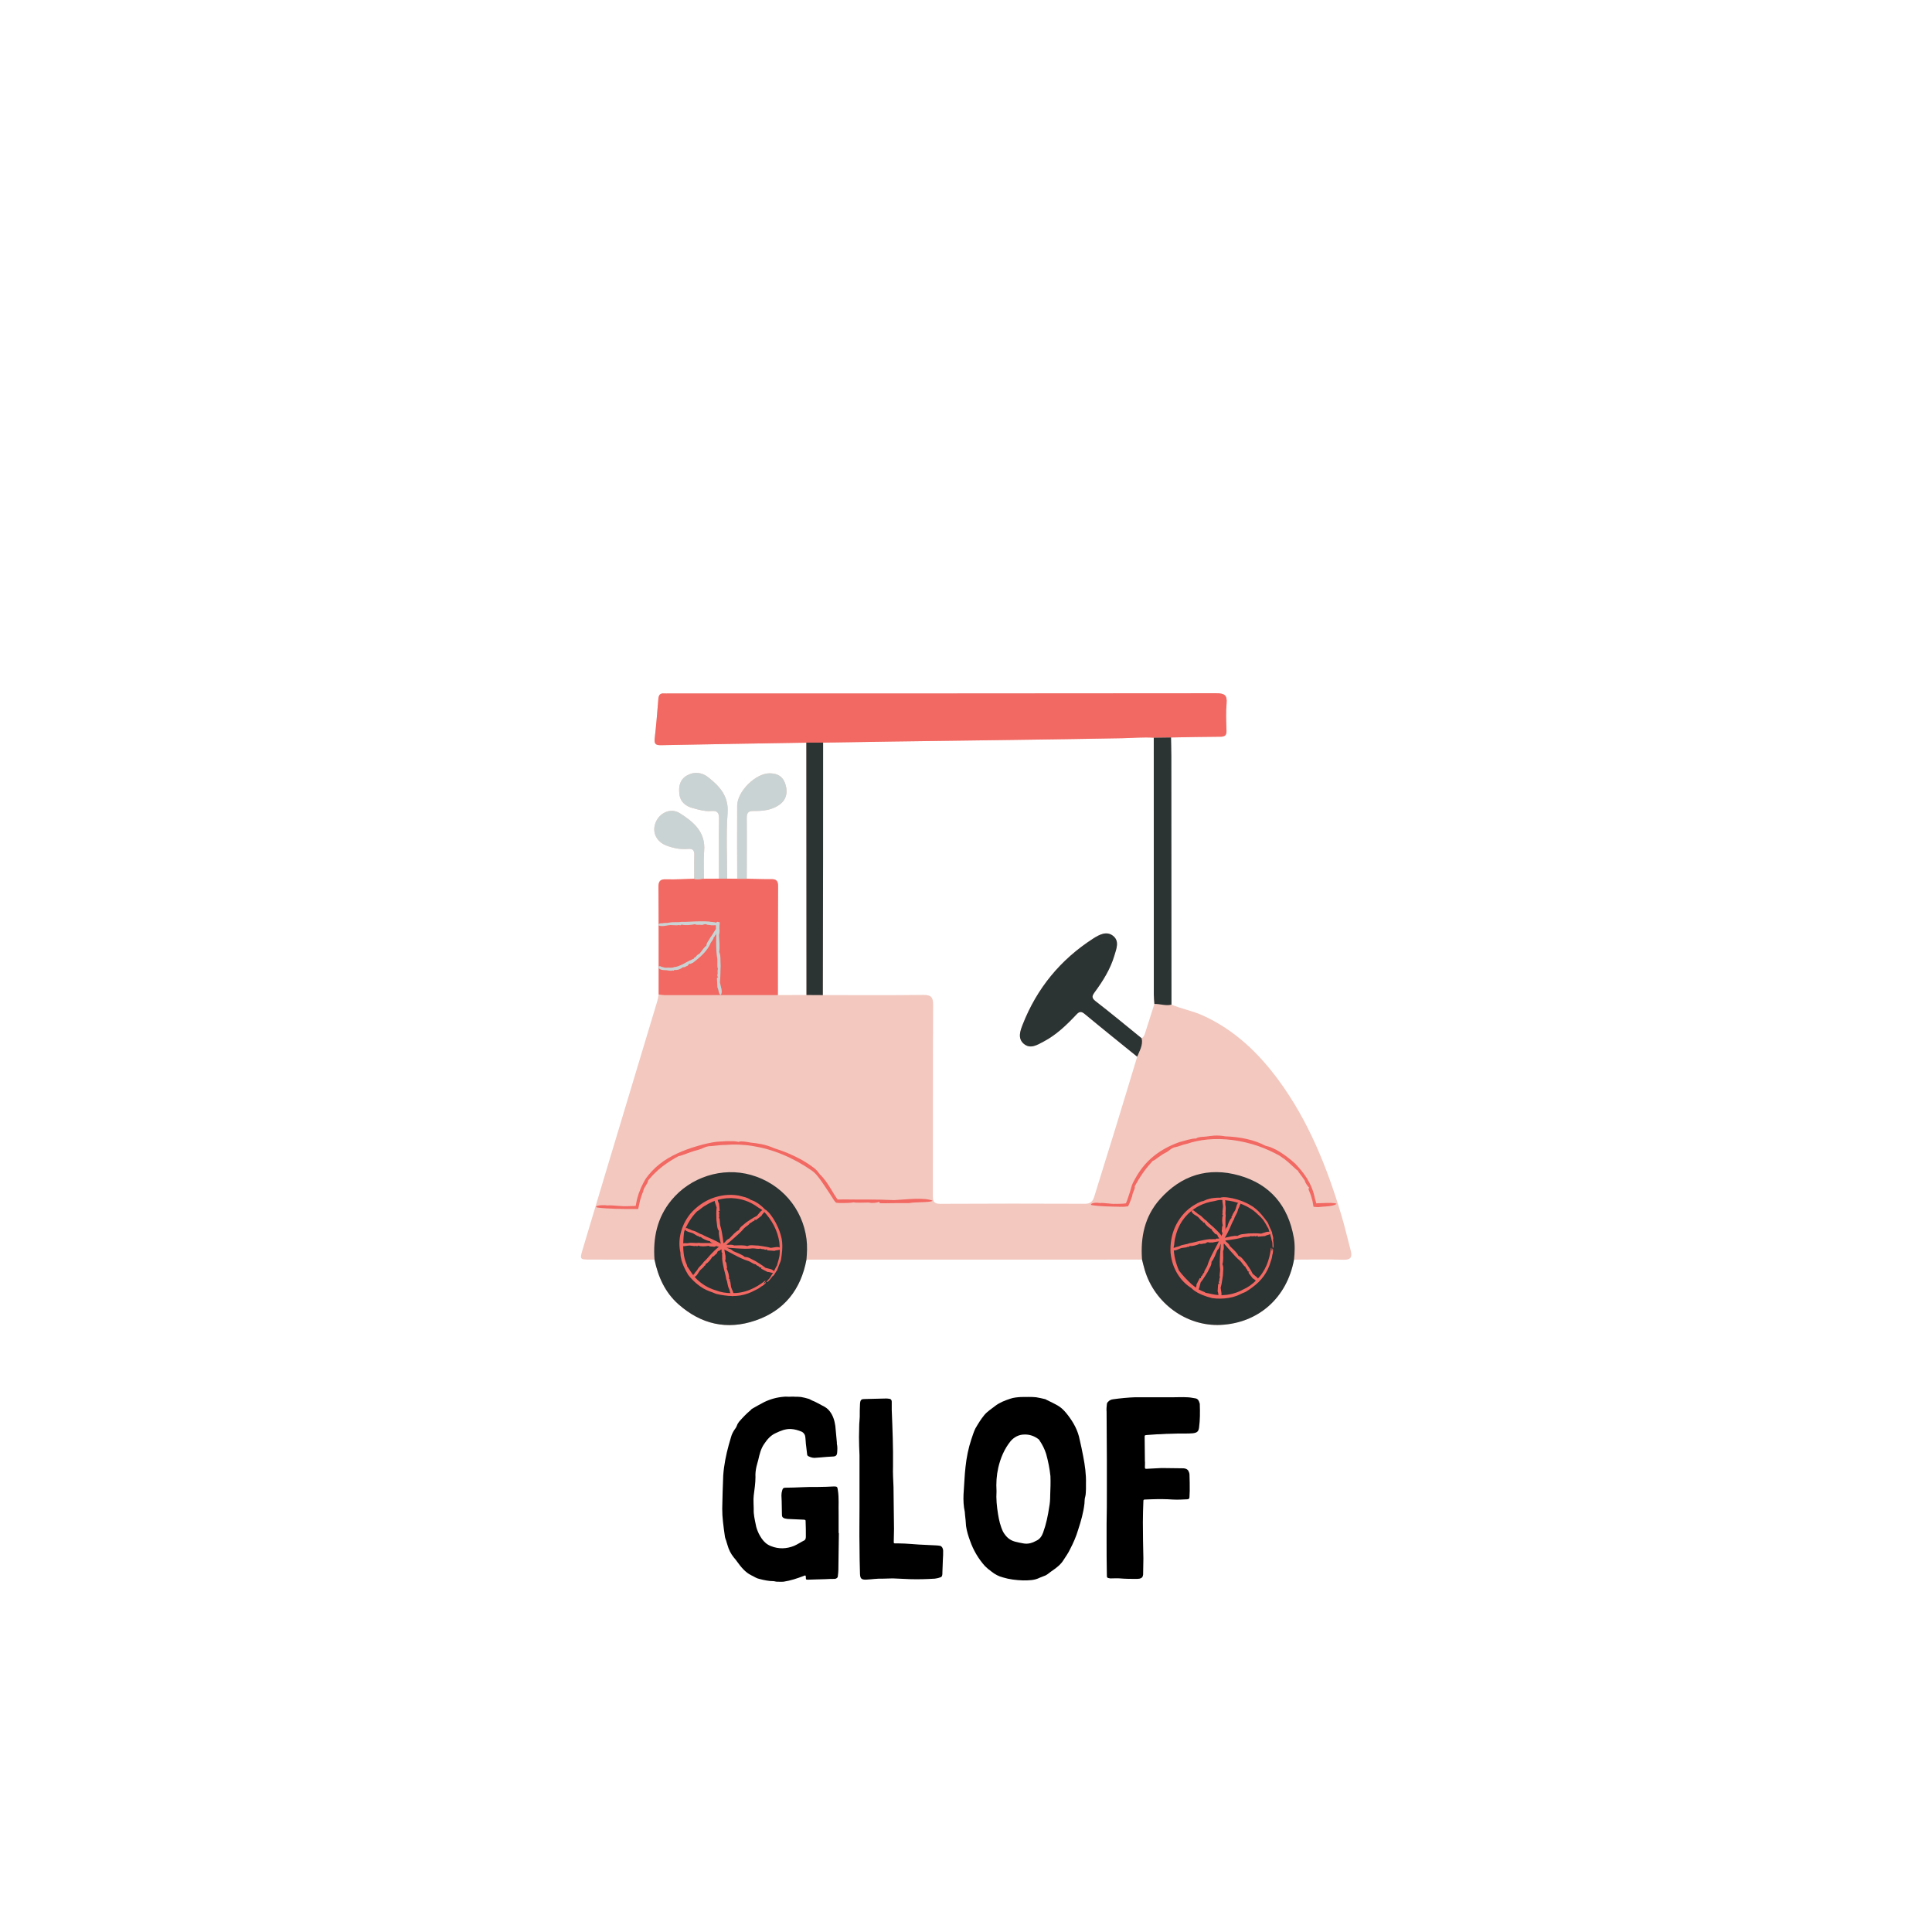 <svg xmlns="http://www.w3.org/2000/svg" xmlns:xlink="http://www.w3.org/1999/xlink" width="500" zoomAndPan="magnify" viewBox="0 0 375 375" height="500" preserveAspectRatio="xMidYMid meet" version="1.0"><defs><g/><clipPath id="d0c62be3f2"><path d="M 112.5 134.5 L 262.5 134.5 L 262.5 258 L 112.5 258 Z M 112.5 134.5 " clip-rule="nonzero"/></clipPath><clipPath id="ef6bddcff0"><path d="M 127 134.5 L 239 134.5 L 239 145 L 127 145 Z M 127 134.5 " clip-rule="nonzero"/></clipPath></defs><g clip-path="url(#d0c62be3f2)"><path fill="#f2c8bf" d="M 262.172 242.719 C 261.555 240.422 261.031 238.098 260.348 235.82 C 257.562 226.539 254 217.605 248.207 209.711 C 244.289 204.375 239.625 199.906 233.5 197.117 C 231.523 196.219 229.379 195.832 227.383 195 C 226.754 195.164 226.133 195.086 225.512 194.996 C 226.133 195.086 226.754 195.16 227.383 195 C 227.375 178.934 227.367 162.867 227.355 146.797 C 227.352 145.578 227.312 144.359 227.293 143.141 C 226.176 143.156 225.059 143.172 223.945 143.188 C 223.945 159.785 223.945 176.379 223.953 192.977 C 223.953 193.605 224.027 194.238 224.066 194.867 C 223.496 196.648 222.926 198.434 222.359 200.215 C 222.203 200.711 222.09 201.23 221.598 201.531 C 221.898 202.863 221.188 203.953 220.73 205.105 C 219.301 209.812 217.883 214.523 216.438 219.223 C 215.102 223.574 213.727 227.914 212.395 232.266 C 212.109 233.199 211.664 233.656 210.602 233.652 C 201.23 233.617 191.859 233.605 182.492 233.66 C 181.16 233.668 181.066 233.078 181.07 232.027 C 181.094 219.707 181.059 207.387 181.121 195.07 C 181.125 193.555 180.754 193.094 179.195 193.113 C 172.703 193.199 166.207 193.148 159.711 193.148 C 159.73 184.398 159.75 175.648 159.762 166.898 C 159.77 159.312 159.766 151.727 159.766 144.145 C 164.129 144.074 168.496 143.996 172.859 143.938 C 180.898 143.824 188.934 143.727 196.969 143.613 C 203.941 143.516 210.914 143.422 217.883 143.285 C 219.906 143.242 221.922 143.055 223.945 143.188 C 225.059 143.172 226.176 143.156 227.293 143.141 C 230.484 143.086 233.676 143.004 236.871 142.996 C 237.766 142.992 238.09 142.719 238.059 141.809 C 238 140.059 237.918 138.293 238.078 136.555 C 238.23 134.898 237.652 134.559 236.059 134.562 C 200.652 134.609 165.246 134.598 129.84 134.598 C 129.52 134.598 129.199 134.621 128.879 134.598 C 128.125 134.535 127.852 134.914 127.793 135.621 C 127.578 138.211 127.375 140.805 127.07 143.387 C 126.934 144.566 127.469 144.66 128.43 144.641 C 137.789 144.453 147.148 144.305 156.508 144.145 C 156.52 160.473 156.527 176.801 156.535 193.129 C 154.688 193.133 152.836 193.137 150.984 193.141 C 150.992 186.109 150.98 179.082 151.027 172.051 C 151.035 171.031 150.742 170.629 149.703 170.645 C 148.117 170.672 146.527 170.598 144.941 170.566 C 144.945 166.641 144.984 162.715 144.941 158.789 C 144.93 157.758 145.246 157.391 146.301 157.41 C 148.059 157.438 149.812 157.254 151.305 156.188 C 152.574 155.281 152.895 153.961 152.535 152.523 C 152.125 150.863 151.105 150.125 149.434 150.098 C 146.707 150.055 143.102 153.578 143.086 156.398 C 143.055 161.121 143.086 165.844 143.094 170.566 C 142.445 170.562 141.793 170.555 141.145 170.547 C 141.145 166.297 140.914 162.031 141.227 157.809 C 141.465 154.52 139.691 152.645 137.504 150.895 C 136.27 149.91 134.766 149.695 133.316 150.531 C 131.926 151.336 131.695 152.688 131.871 154.141 C 132.066 155.73 133.129 156.512 134.582 156.887 C 135.711 157.18 136.844 157.531 138.02 157.418 C 139.203 157.301 139.59 157.711 139.566 158.922 C 139.5 162.797 139.547 166.676 139.551 170.551 C 138.574 170.559 137.602 170.562 136.629 170.566 C 136.637 168.766 136.523 166.953 136.676 165.16 C 136.984 161.488 134.613 159.531 131.98 157.859 C 130.227 156.742 128.051 157.703 127.266 159.633 C 126.504 161.504 127.387 163.371 129.355 164.121 C 130.715 164.637 132.109 164.902 133.562 164.773 C 134.457 164.695 134.797 165.051 134.766 165.953 C 134.715 167.488 134.75 169.027 134.75 170.566 C 132.945 170.609 131.137 170.738 129.336 170.676 C 128.141 170.633 127.797 171.008 127.805 172.199 C 127.824 174.598 127.836 176.996 127.84 179.395 C 127.777 179.469 127.777 179.555 127.84 179.621 C 127.848 182.281 127.848 184.938 127.848 187.598 C 127.781 187.641 127.738 187.703 127.754 187.781 C 127.781 187.828 127.812 187.871 127.848 187.91 C 127.848 189.617 127.848 191.324 127.848 193.027 C 127.766 193.445 127.719 193.871 127.594 194.273 C 124.348 205.07 121.094 215.859 117.844 226.656 C 116.258 231.926 114.672 237.195 113.105 242.473 C 112.512 244.473 112.539 244.48 114.582 244.484 C 118.734 244.484 122.887 244.488 127.043 244.488 C 127.738 247.836 129.082 250.855 131.691 253.164 C 136.066 257.035 141.09 258.211 146.645 256.305 C 152.266 254.375 155.453 250.277 156.535 244.492 C 178.246 244.492 199.957 244.488 221.668 244.484 C 221.84 245.152 221.992 245.82 222.188 246.48 C 224.105 252.977 230.316 257.477 236.918 257.164 C 244.27 256.812 249.801 251.891 251.168 244.492 C 254.359 244.488 257.555 244.418 260.746 244.516 C 262.23 244.559 262.508 243.977 262.172 242.719 Z M 262.172 242.719 " fill-opacity="1" fill-rule="evenodd"/></g><path fill="#f2c8bf" d="M 212.656 194.332 C 211.816 193.684 211.973 193.277 212.477 192.59 C 214.086 190.402 215.52 188.113 216.297 185.488 C 216.684 184.184 217.34 182.668 216.043 181.645 C 214.777 180.648 213.344 181.43 212.195 182.168 C 205.836 186.258 201.25 191.84 198.5 198.871 C 198.031 200.062 197.48 201.551 198.711 202.598 C 199.996 203.691 201.344 202.809 202.547 202.18 C 205.031 200.875 207.027 198.949 208.922 196.926 C 209.523 196.285 209.898 196.277 210.586 196.848 C 213.938 199.637 217.344 202.359 220.727 205.105 C 221.188 203.953 221.898 202.863 221.598 201.531 C 218.625 199.121 215.684 196.672 212.656 194.332 Z M 212.656 194.332 " fill-opacity="1" fill-rule="evenodd"/><g clip-path="url(#ef6bddcff0)"><path fill="#f26862" d="M 156.508 144.145 C 147.148 144.305 137.789 144.453 128.43 144.641 C 127.469 144.66 126.934 144.566 127.07 143.387 C 127.375 140.805 127.578 138.211 127.793 135.621 C 127.852 134.914 128.125 134.531 128.879 134.598 C 129.199 134.621 129.52 134.598 129.84 134.598 C 165.246 134.598 200.652 134.609 236.059 134.562 C 237.652 134.559 238.23 134.898 238.078 136.555 C 237.918 138.293 238 140.059 238.059 141.809 C 238.09 142.719 237.766 142.992 236.867 142.996 C 233.676 143.004 230.484 143.086 227.293 143.141 C 226.176 143.156 225.059 143.172 223.945 143.188 C 221.922 143.055 219.906 143.242 217.883 143.285 C 210.914 143.422 203.941 143.516 196.969 143.613 C 188.934 143.727 180.895 143.824 172.859 143.938 C 168.496 143.996 164.129 144.074 159.766 144.145 C 158.68 144.145 157.594 144.145 156.508 144.145 Z M 156.508 144.145 " fill-opacity="1" fill-rule="nonzero"/></g><path fill="#2b3333" d="M 127.039 244.488 C 126.73 240.273 127.535 236.387 130.273 233.016 C 133.957 228.48 140.16 226.469 145.766 228.055 C 151.645 229.715 155.809 234.586 156.547 240.539 C 156.711 241.875 156.645 243.176 156.535 244.492 C 155.453 250.277 152.266 254.379 146.645 256.305 C 141.09 258.211 136.066 257.035 131.691 253.164 C 129.082 250.855 127.738 247.836 127.039 244.488 Z M 127.039 244.488 " fill-opacity="1" fill-rule="nonzero"/><path fill="#2b3333" d="M 221.668 244.484 C 221.348 240.148 222.164 236.117 225.129 232.777 C 229.293 228.09 234.531 226.461 240.539 228.164 C 246.559 229.875 250.039 234.055 251.125 240.223 C 251.379 241.656 251.309 243.066 251.168 244.492 C 249.801 251.891 244.27 256.812 236.918 257.164 C 230.316 257.48 224.105 252.977 222.188 246.48 C 221.992 245.824 221.84 245.152 221.668 244.484 Z M 221.668 244.484 " fill-opacity="1" fill-rule="nonzero"/><path fill="#f26862" d="M 150.984 193.141 C 143.695 193.145 136.402 193.152 129.113 193.148 C 128.691 193.148 128.27 193.07 127.848 193.027 C 127.844 186.086 127.863 179.141 127.805 172.199 C 127.797 171.008 128.141 170.633 129.336 170.676 C 131.137 170.738 132.945 170.613 134.75 170.566 C 135.375 170.828 136.004 170.539 136.629 170.566 C 137.602 170.562 138.574 170.559 139.547 170.551 C 140.082 170.551 140.613 170.551 141.145 170.547 C 141.793 170.555 142.445 170.562 143.094 170.566 C 143.707 170.566 144.324 170.566 144.941 170.566 C 146.527 170.598 148.117 170.672 149.703 170.645 C 150.742 170.629 151.035 171.031 151.027 172.051 C 150.98 179.082 150.992 186.109 150.984 193.141 Z M 150.984 193.141 " fill-opacity="1" fill-rule="nonzero"/><path fill="#2b3333" d="M 223.945 143.188 C 225.059 143.172 226.176 143.156 227.293 143.141 C 227.312 144.359 227.352 145.578 227.355 146.797 C 227.367 162.867 227.375 178.934 227.383 195 C 226.262 195.289 225.176 194.828 224.066 194.867 C 224.027 194.238 223.953 193.605 223.953 192.977 C 223.945 176.383 223.945 159.785 223.945 143.188 Z M 223.945 143.188 " fill-opacity="1" fill-rule="nonzero"/><path fill="#2b3333" d="M 156.508 144.145 C 157.594 144.145 158.68 144.145 159.766 144.145 C 159.762 151.727 159.77 159.312 159.758 166.895 C 159.75 175.648 159.727 184.398 159.711 193.148 C 158.652 193.141 157.594 193.137 156.535 193.129 C 156.527 176.801 156.52 160.473 156.508 144.145 Z M 156.508 144.145 " fill-opacity="1" fill-rule="nonzero"/><path fill="#cad3d3" d="M 144.941 170.566 C 144.324 170.566 143.707 170.566 143.094 170.566 C 143.086 165.844 143.055 161.121 143.086 156.398 C 143.102 153.578 146.707 150.055 149.434 150.098 C 151.102 150.125 152.125 150.863 152.535 152.523 C 152.895 153.961 152.574 155.281 151.305 156.188 C 149.812 157.254 148.059 157.438 146.301 157.41 C 145.246 157.395 144.93 157.758 144.941 158.789 C 144.984 162.715 144.945 166.641 144.941 170.566 Z M 144.941 170.566 " fill-opacity="1" fill-rule="nonzero"/><path fill="#cad3d3" d="M 141.145 170.547 C 140.613 170.551 140.082 170.551 139.547 170.551 C 139.547 166.676 139.496 162.797 139.566 158.922 C 139.59 157.711 139.203 157.305 138.02 157.418 C 136.844 157.531 135.711 157.18 134.582 156.887 C 133.129 156.512 132.066 155.73 131.871 154.141 C 131.691 152.688 131.922 151.336 133.316 150.531 C 134.766 149.695 136.27 149.91 137.504 150.895 C 139.691 152.645 141.465 154.52 141.223 157.809 C 140.914 162.031 141.145 166.297 141.145 170.547 Z M 141.145 170.547 " fill-opacity="1" fill-rule="nonzero"/><path fill="#cad3d3" d="M 136.629 170.566 C 136.004 170.539 135.375 170.828 134.75 170.566 C 134.75 169.027 134.715 167.488 134.766 165.953 C 134.797 165.051 134.457 164.695 133.562 164.773 C 132.109 164.902 130.715 164.641 129.355 164.121 C 127.387 163.371 126.504 161.504 127.262 159.633 C 128.051 157.703 130.227 156.746 131.98 157.859 C 134.613 159.531 136.984 161.488 136.676 165.164 C 136.523 166.953 136.637 168.766 136.629 170.566 Z M 136.629 170.566 " fill-opacity="1" fill-rule="nonzero"/><path fill="#2b3333" d="M 220.727 205.105 C 217.344 202.359 213.938 199.637 210.586 196.852 C 209.898 196.277 209.523 196.285 208.922 196.93 C 207.027 198.949 205.031 200.875 202.547 202.18 C 201.344 202.809 199.996 203.691 198.711 202.598 C 197.48 201.555 198.031 200.062 198.5 198.871 C 201.25 191.84 205.836 186.258 212.195 182.168 C 213.344 181.43 214.777 180.648 216.043 181.645 C 217.34 182.668 216.684 184.184 216.297 185.488 C 215.52 188.113 214.082 190.402 212.477 192.59 C 211.973 193.277 211.816 193.684 212.656 194.336 C 215.684 196.672 218.625 199.121 221.598 201.531 C 221.898 202.863 221.188 203.953 220.727 205.105 Z M 220.727 205.105 " fill-opacity="1" fill-rule="nonzero"/><path fill="#f26862" d="M 181.02 233.055 C 180.793 233.266 179.973 233.301 179.047 233.336 C 178.121 233.371 177.09 233.395 176.445 233.516 C 174.793 233.508 173.141 233.527 171.488 233.551 C 170.609 233.609 170.699 233.426 170.66 233.273 C 170.266 233.441 169.367 233.582 168.594 233.406 C 167.496 233.43 166.238 233.492 165.703 233.367 C 165.148 233.484 164.152 233.516 163.074 233.5 C 162.805 233.488 162.516 233.492 162.312 233.445 C 162.215 233.387 162.141 233.309 162.066 233.211 C 161.98 233.121 161.91 233 161.832 232.898 C 161.535 232.461 161.273 232.016 161.027 231.641 C 160.547 230.926 160.051 230.148 159.496 229.363 C 159.223 228.969 158.93 228.574 158.613 228.191 C 158.293 227.805 157.938 227.449 157.512 227.168 C 155.828 225.996 153.938 224.941 151.98 224.125 C 150.023 223.297 147.992 222.738 146.078 222.434 C 144.16 222.129 142.367 222.094 140.879 222.227 C 140.25 222.219 139.75 222.254 139.254 222.332 C 139.004 222.363 138.754 222.391 138.484 222.41 C 138.215 222.441 137.93 222.469 137.605 222.477 C 137.008 222.578 136.719 222.723 136.422 222.852 C 136.129 222.98 135.84 223.109 135.258 223.266 C 134.711 223.383 133.945 223.664 133.262 223.91 C 132.922 224.043 132.602 224.164 132.336 224.246 C 132.07 224.332 131.867 224.398 131.742 224.391 C 130.926 224.82 129.695 225.543 128.566 226.418 C 128.004 226.855 127.465 227.332 127.004 227.805 C 126.754 228.027 126.555 228.277 126.352 228.5 C 126.25 228.609 126.152 228.715 126.055 228.816 C 125.969 228.926 125.883 229.027 125.805 229.125 C 125.793 229.461 125.559 229.738 125.363 230.098 C 125.258 230.273 125.141 230.457 125.035 230.652 C 124.93 230.848 124.871 231.074 124.828 231.301 C 124.574 231.836 124.426 232.418 124.242 232.98 L 124.008 234.035 L 123.926 234.41 L 123.883 234.594 L 123.871 234.641 C 123.867 234.656 123.871 234.676 123.848 234.672 L 123.754 234.668 L 122.988 234.66 C 122.41 234.66 121.797 234.656 121.164 234.656 C 120.566 234.652 119.953 234.641 119.348 234.621 C 118.137 234.578 116.969 234.52 115.898 234.375 C 115.59 234.281 115.66 234.141 116.035 234.035 C 116.406 233.93 117.086 233.871 117.949 233.98 C 118.816 233.887 120.684 234.188 121.668 234.121 C 122.008 234.109 122.34 234.102 122.668 234.094 C 122.824 234.09 122.98 234.082 123.133 234.078 L 123.352 234.07 C 123.398 234.086 123.395 234.031 123.402 233.996 L 123.422 233.883 C 123.48 233.582 123.535 233.285 123.594 232.992 C 123.648 232.684 123.762 232.391 123.844 232.094 C 123.887 231.945 123.934 231.797 123.977 231.652 C 124.027 231.508 124.09 231.367 124.145 231.227 C 124.262 230.945 124.359 230.656 124.488 230.387 C 124.621 230.117 124.754 229.848 124.887 229.578 C 125.016 229.309 125.188 229.059 125.328 228.793 C 126.051 227.777 126.949 226.809 128.004 225.969 C 129.055 225.121 130.262 224.434 131.512 223.855 C 132.66 223.332 133.863 222.887 135.125 222.516 C 135.754 222.32 136.398 222.16 137.062 221.992 C 137.402 221.922 137.742 221.852 138.09 221.777 C 138.434 221.699 138.793 221.672 139.148 221.617 C 139.301 221.613 139.469 221.598 139.641 221.582 C 139.816 221.57 140 221.566 140.191 221.555 C 140.57 221.543 140.969 221.492 141.363 221.5 C 141.758 221.5 142.141 221.504 142.484 221.516 C 142.828 221.547 143.129 221.586 143.359 221.641 C 143.516 221.582 143.691 221.551 143.887 221.543 C 144.078 221.543 144.281 221.562 144.5 221.586 C 144.715 221.617 144.938 221.648 145.172 221.684 C 145.398 221.723 145.633 221.77 145.871 221.801 C 146.145 221.84 146.434 221.859 146.742 221.902 C 147.051 221.953 147.379 222.004 147.742 222.07 C 148.465 222.215 149.324 222.445 150.352 222.898 C 152.105 223.445 153.766 224.133 155.258 224.941 C 155.445 225.043 155.633 225.137 155.812 225.246 C 155.992 225.355 156.168 225.461 156.344 225.57 C 156.699 225.785 157.039 226.004 157.363 226.242 C 157.523 226.359 157.684 226.473 157.844 226.59 L 158.082 226.766 L 158.332 226.984 C 158.5 227.133 158.617 227.293 158.758 227.445 C 158.883 227.602 158.996 227.758 159.109 227.914 C 160.012 228.773 160.656 229.754 161.332 230.871 C 161.668 231.418 162.02 232.043 162.41 232.594 C 162.457 232.656 162.508 232.734 162.551 232.777 C 162.582 232.809 162.578 232.805 162.578 232.812 C 162.582 232.812 162.582 232.812 162.582 232.812 C 162.586 232.816 162.586 232.816 162.59 232.816 C 162.598 232.816 162.574 232.812 162.613 232.816 L 162.754 232.82 C 163.148 232.828 163.59 232.82 164.047 232.809 C 166.766 232.867 169.77 232.758 173.547 232.945 C 174.754 232.883 176.207 232.738 177.57 232.695 C 178.934 232.652 180.211 232.723 181.02 233.055 Z M 181.02 233.055 " fill-opacity="1" fill-rule="evenodd"/><path fill="#f26862" d="M 259.418 233.629 C 259.285 233.875 258.66 234.031 257.938 234.117 C 257.211 234.207 256.395 234.219 255.875 234.305 L 255.371 234.27 L 255.109 234.242 L 254.98 234.23 C 254.973 234.227 254.957 234.23 254.953 234.223 L 254.945 234.191 L 254.934 234.129 L 254.754 233.133 L 254.492 232.191 C 254.398 231.879 254.266 231.582 254.152 231.273 C 254.016 230.953 253.957 230.812 253.984 230.719 C 254.004 230.629 254.086 230.602 254.148 230.555 C 254.004 230.445 253.824 230.246 253.668 229.992 C 253.492 229.754 253.336 229.465 253.258 229.148 C 253.02 228.781 252.73 228.406 252.488 228.066 C 252.23 227.742 252.016 227.453 251.93 227.242 C 251.539 226.992 250.992 226.414 250.344 225.84 C 250.027 225.547 249.672 225.273 249.34 224.996 C 248.992 224.738 248.652 224.504 248.348 224.309 C 247.141 223.641 245.73 222.969 244.188 222.438 C 242.645 221.91 240.977 221.508 239.305 221.289 C 237.637 221.066 235.961 221.027 234.43 221.172 C 232.898 221.305 231.512 221.629 230.391 222.012 C 229.402 222.199 228.895 222.535 227.875 222.723 C 226.988 223.09 227.051 223.332 226.207 223.758 C 225.812 223.945 225.277 224.305 224.816 224.645 C 224.348 224.98 223.961 225.301 223.754 225.32 C 223.254 225.859 222.512 226.703 221.863 227.633 C 221.215 228.555 220.629 229.574 220.246 230.258 C 220.391 230.785 219.82 231.367 219.762 232.152 L 219.508 232.852 L 219.375 233.207 L 219.297 233.398 L 219.184 233.664 C 219.148 233.75 219.105 233.844 219.062 233.934 L 219 234.07 C 218.988 234.094 218.984 234.121 218.969 234.137 L 218.895 234.145 C 218.691 234.168 218.492 234.199 218.293 234.219 L 218.031 234.23 C 217.961 234.238 217.898 234.234 217.832 234.234 C 217.699 234.234 217.566 234.238 217.438 234.23 C 215.641 234.191 213.52 234.172 211.914 233.914 C 211.676 233.824 211.723 233.684 212.016 233.574 C 212.301 233.461 212.84 233.402 213.523 233.516 C 214.215 233.422 215.684 233.719 216.473 233.672 C 217.012 233.664 217.535 233.668 218.039 233.629 C 218.16 233.613 218.27 233.609 218.379 233.586 L 218.543 233.559 C 218.57 233.52 218.586 233.457 218.609 233.41 C 218.648 233.309 218.688 233.203 218.73 233.102 C 218.77 232.988 218.812 232.875 218.855 232.762 C 219.184 231.848 219.453 230.953 219.707 230.039 C 219.891 229.57 220.152 229.125 220.391 228.676 C 220.52 228.453 220.652 228.227 220.785 228 C 220.93 227.781 221.074 227.559 221.223 227.336 C 221.828 226.457 222.551 225.613 223.379 224.879 C 224.887 223.527 226.73 222.457 228.891 221.695 C 229.129 221.637 229.402 221.562 229.688 221.477 C 229.98 221.395 230.289 221.309 230.59 221.223 C 230.895 221.152 231.195 221.082 231.465 221.035 C 231.738 220.996 231.98 220.977 232.168 220.98 C 232.383 220.805 232.691 220.742 233.035 220.691 C 233.379 220.656 233.762 220.648 234.137 220.602 C 234.359 220.578 234.586 220.543 234.832 220.508 C 235.078 220.48 235.344 220.449 235.637 220.426 C 236.223 220.395 236.934 220.395 237.812 220.562 C 240.738 220.664 243.512 221.254 245.609 222.379 C 246.082 222.5 246.547 222.625 246.992 222.836 C 247.215 222.934 247.441 223.039 247.668 223.152 C 247.895 223.273 248.117 223.406 248.348 223.543 C 249.266 224.109 250.262 224.828 251.406 225.871 C 252.188 226.695 252.973 227.602 253.672 228.707 C 254.352 229.816 254.945 231.129 255.234 232.676 C 255.32 232.91 255.383 233.164 255.449 233.43 C 255.461 233.473 255.465 233.469 255.469 233.48 L 255.48 233.504 C 255.488 233.52 255.496 233.535 255.504 233.547 C 255.523 233.574 255.527 233.605 255.578 233.582 C 255.613 233.574 255.645 233.566 255.668 233.555 C 255.676 233.555 255.672 233.551 255.695 233.551 L 255.793 233.547 L 255.992 233.543 C 256.258 233.535 256.523 233.527 256.781 233.52 C 257.816 233.48 258.762 233.43 259.418 233.629 Z M 259.418 233.629 " fill-opacity="1" fill-rule="evenodd"/><path fill="#f26862" d="M 247.121 242.18 C 246.926 242.359 247.023 241.434 246.938 241.051 C 246.879 240.961 246.836 240.766 246.793 240.555 C 246.77 240.449 246.754 240.336 246.727 240.234 C 246.695 240.133 246.664 240.039 246.633 239.961 C 246.598 239.832 246.562 239.691 246.523 239.551 C 246.508 239.484 246.488 239.414 246.469 239.344 C 246.445 239.277 246.422 239.211 246.398 239.148 C 246.309 238.891 246.234 238.664 246.227 238.52 C 246.047 238.238 245.871 237.926 245.699 237.594 C 245.598 237.434 245.496 237.27 245.391 237.102 C 245.34 237.02 245.285 236.938 245.23 236.852 C 245.172 236.773 245.105 236.699 245.043 236.621 C 244.922 236.477 244.801 236.352 244.68 236.219 C 244.559 236.09 244.406 235.977 244.258 235.828 C 243.965 235.527 243.66 235.266 243.301 234.977 C 242.559 234.438 241.527 233.859 240.371 233.488 C 239.223 233.105 237.973 232.941 236.871 232.906 C 236.617 232.926 236.43 232.953 236.246 232.996 C 236.062 233.051 235.883 233.102 235.633 233.145 C 233.59 233.453 232.074 234.285 230.848 235.391 L 230.617 235.598 L 230.402 235.828 C 230.262 235.98 230.117 236.133 229.98 236.293 C 229.727 236.633 229.449 236.969 229.234 237.359 C 228.988 237.734 228.809 238.164 228.605 238.602 C 228.527 238.828 228.445 239.062 228.359 239.301 C 228.273 239.539 228.234 239.797 228.164 240.055 C 228.082 240.27 228.047 240.469 228.023 240.652 C 227.996 240.836 227.973 240.996 227.953 241.152 C 227.922 241.461 227.914 241.727 227.809 242.02 C 227.812 243.652 228.242 245.258 228.84 246.613 C 229.016 246.855 229.219 247.074 229.398 247.309 C 229.586 247.543 229.809 247.758 230.016 248.008 C 230.566 248.582 231.062 249.109 231.672 249.578 C 232.262 250.066 232.977 250.496 233.895 250.832 C 233.836 250.812 233.949 250.941 234.043 250.941 C 234.453 250.992 235.727 251.336 236.516 251.371 C 236.656 251.375 236.809 251.379 236.973 251.387 C 237.059 251.387 237.145 251.391 237.23 251.391 C 237.32 251.387 237.41 251.379 237.504 251.371 C 237.691 251.355 237.891 251.34 238.094 251.324 C 238.297 251.305 238.508 251.254 238.723 251.215 C 238.828 251.195 238.938 251.176 239.047 251.156 C 239.156 251.133 239.266 251.094 239.375 251.066 C 239.59 250.996 239.816 250.945 240.035 250.863 C 240.246 250.773 240.465 250.688 240.68 250.602 C 240.895 250.512 241.09 250.387 241.293 250.285 C 242.16 249.91 243.07 249.309 243.859 248.453 C 244.664 247.715 245.355 246.711 245.824 245.617 C 246.301 244.52 246.559 243.34 246.688 242.227 C 246.867 242.066 246.773 242.707 246.875 242.789 C 246.965 242.973 246.961 241.715 247 242.418 C 247.203 242.246 247.062 243.43 246.961 243.551 C 246.906 244.207 246.734 244.59 246.594 245.02 C 246.344 245.902 245.91 246.832 245.309 247.672 C 244.703 248.512 243.938 249.242 243.141 249.824 C 242.914 249.98 242.734 250.133 242.559 250.25 C 242.379 250.367 242.223 250.469 242.074 250.566 C 242 250.617 241.926 250.668 241.848 250.711 C 241.77 250.75 241.688 250.789 241.605 250.832 C 241.441 250.906 241.262 250.984 241.055 251.059 C 240.418 251.383 239.531 251.77 238.5 251.922 C 237.48 252.094 236.352 252.117 235.309 251.969 C 235.043 251.906 234.805 251.824 234.582 251.766 C 234.469 251.734 234.359 251.707 234.254 251.672 C 234.152 251.633 234.051 251.598 233.953 251.562 C 233.762 251.492 233.578 251.426 233.402 251.363 C 233.23 251.289 233.07 251.211 232.914 251.141 C 232.758 251.066 232.602 250.996 232.457 250.918 C 232.312 250.828 232.172 250.738 232.027 250.648 C 231.891 250.555 231.738 250.469 231.605 250.348 C 231.469 250.234 231.332 250.109 231.191 249.977 C 230.18 249.336 229.32 248.484 228.617 247.375 C 227.926 246.27 227.375 244.891 227.203 243.172 C 227.109 241.434 227.383 239.738 228.066 238.191 C 228.766 236.66 229.824 235.254 231.285 234.227 C 231.445 234.141 231.613 233.996 231.824 233.887 C 232.031 233.766 232.25 233.637 232.457 233.516 C 232.895 233.305 233.305 233.125 233.523 233.137 C 233.73 233.031 233.98 232.922 234.258 232.816 C 234.535 232.727 234.844 232.66 235.152 232.59 C 235.461 232.531 235.773 232.516 236.062 232.484 C 236.355 232.453 236.629 232.48 236.855 232.477 C 237.293 232.328 237.363 232.418 237.805 232.379 C 238.312 232.398 238.781 232.52 239.242 232.586 C 239.691 232.715 240.141 232.793 240.566 232.961 C 241.438 233.242 242.285 233.637 243.188 234.211 C 244.039 234.809 244.48 235.332 244.871 235.762 C 245.242 236.215 245.559 236.594 245.965 237.156 C 246.02 237.242 246.066 237.324 246.113 237.398 C 246.148 237.48 246.18 237.551 246.211 237.621 C 246.27 237.762 246.316 237.883 246.367 238 C 246.414 238.117 246.469 238.227 246.52 238.344 C 246.57 238.469 246.629 238.594 246.711 238.742 C 246.812 239.059 246.977 239.188 246.902 239.293 C 246.988 239.711 247.066 239.969 247.113 240.164 C 247.145 240.359 247.148 240.492 247.094 240.645 C 247.109 240.789 247.137 240.953 247.164 241.117 C 247.188 241.285 247.191 241.457 247.199 241.609 C 247.211 241.918 247.203 242.16 247.121 242.18 Z M 247.121 242.18 " fill-opacity="1" fill-rule="evenodd"/><path fill="#f26862" d="M 236.805 251.863 C 236.395 251.73 236.547 251.008 236.34 250.66 L 236.426 249.387 C 236.402 249.156 236.57 249.191 236.711 249.191 C 236.566 249.078 236.473 248.84 236.66 248.652 C 236.68 248.371 236.668 248.043 236.805 247.918 C 236.617 247.617 236.848 246.891 236.828 246.422 C 236.582 244.617 237.02 241.91 237.004 240.34 C 237.141 240.023 237.02 239.816 237.266 239.508 C 237.32 239.199 237.094 239.164 237.148 238.855 C 237.234 238.574 237.125 238 237.336 237.91 C 237.219 237.418 237.133 236.395 237.375 235.875 C 237.082 235.691 237.43 235.484 237.27 235.219 L 237.379 234.266 C 237.398 233.707 237.082 232.977 237.41 232.441 C 237.598 232.297 237.926 232.586 237.793 233.023 C 237.91 233.262 237.77 233.734 237.859 234 C 238.008 234.719 237.785 235.312 237.91 235.934 C 237.828 236.559 237.879 237.266 237.871 237.965 C 237.863 238.605 237.852 239.266 237.758 239.984 C 237.629 240.281 237.66 240.809 237.477 241.027 C 237.699 241.207 237.512 241.43 237.508 241.672 C 237.5 241.953 237.637 242.289 237.398 242.84 C 237.406 243.777 237.504 244.66 237.27 245.391 C 237.582 246.023 237.379 246.574 237.371 247.531 C 237.238 248.23 237.199 249 236.93 249.953 C 236.977 250.578 237.348 251.48 236.805 251.863 Z M 236.805 251.863 " fill-opacity="1" fill-rule="evenodd"/><path fill="#f26862" d="M 246.691 239.277 C 246.621 239.703 245.883 239.66 245.57 239.914 L 244.301 240.031 C 244.078 240.094 244.086 239.922 244.062 239.781 C 243.973 239.941 243.754 240.074 243.539 239.922 C 243.258 239.945 242.938 240.012 242.789 239.902 C 242.523 240.137 241.773 240.035 241.316 240.141 C 239.586 240.695 236.855 240.812 235.332 241.176 C 234.992 241.109 234.82 241.27 234.465 241.102 C 234.152 241.117 234.164 241.344 233.852 241.359 C 233.559 241.34 233.031 241.582 232.895 241.395 C 232.441 241.621 231.473 241.949 230.914 241.84 C 230.809 242.172 230.523 241.887 230.309 242.105 L 229.363 242.242 C 228.816 242.359 228.199 242.859 227.602 242.68 C 227.414 242.539 227.602 242.145 228.062 242.16 C 228.258 241.988 228.75 241.996 228.98 241.844 C 229.641 241.516 230.266 241.582 230.84 241.309 C 231.469 241.238 232.141 241.016 232.824 240.863 C 233.449 240.723 234.094 240.586 234.82 240.516 C 235.137 240.582 235.648 240.434 235.898 240.566 C 236.027 240.312 236.285 240.449 236.523 240.402 C 236.801 240.344 237.102 240.145 237.688 240.266 C 238.605 240.07 239.457 239.801 240.219 239.895 C 240.785 239.473 241.363 239.57 242.312 239.41 C 243.023 239.422 243.793 239.332 244.781 239.445 C 245.391 239.301 246.23 238.801 246.691 239.277 Z M 246.691 239.277 " fill-opacity="1" fill-rule="evenodd"/><path fill="#f26862" d="M 232.191 250.598 C 231.863 250.316 232.285 249.723 232.23 249.324 L 232.809 248.199 C 232.875 247.98 233.016 248.082 233.145 248.137 C 233.059 247.977 233.062 247.723 233.309 247.629 C 233.438 247.383 233.555 247.082 233.73 247.02 C 233.68 246.672 234.172 246.105 234.34 245.676 C 234.828 243.941 236.305 241.668 236.922 240.242 C 237.172 240.016 237.148 239.781 237.496 239.602 C 237.668 239.344 237.48 239.219 237.652 238.965 C 237.844 238.742 237.977 238.184 238.207 238.188 C 238.297 237.695 238.637 236.738 239.07 236.371 C 238.875 236.086 239.277 236.039 239.238 235.734 L 239.73 234.922 C 239.977 234.43 239.988 233.637 240.512 233.297 C 240.738 233.242 240.918 233.641 240.617 233.98 C 240.625 234.242 240.305 234.609 240.277 234.883 C 240.117 235.59 239.676 236.031 239.531 236.645 C 239.199 237.172 238.965 237.828 238.672 238.457 C 238.406 239.031 238.129 239.621 237.754 240.23 C 237.516 240.445 237.332 240.934 237.078 241.059 C 237.211 241.309 236.949 241.434 236.848 241.652 C 236.73 241.906 236.719 242.262 236.285 242.66 C 235.914 243.512 235.656 244.352 235.152 244.918 C 235.188 245.613 234.785 246.031 234.402 246.895 C 234.004 247.473 233.668 248.156 233.047 248.914 C 232.848 249.5 232.84 250.461 232.191 250.598 Z M 232.191 250.598 " fill-opacity="1" fill-rule="evenodd"/><path fill="#f26862" d="M 244.289 248.734 C 243.891 248.898 243.547 248.27 243.172 248.148 L 242.414 247.168 C 242.246 247.02 242.395 246.934 242.5 246.84 C 242.32 246.852 242.09 246.746 242.109 246.484 C 241.941 246.27 241.719 246.039 241.734 245.859 C 241.398 245.77 241.09 245.098 240.762 244.781 C 239.383 243.672 237.836 241.512 236.711 240.48 C 236.586 240.172 236.359 240.121 236.305 239.738 C 236.125 239.496 235.945 239.633 235.762 239.391 C 235.621 239.141 235.137 238.852 235.215 238.633 C 234.781 238.398 233.984 237.805 233.77 237.293 C 233.438 237.398 233.52 237.004 233.219 236.957 L 232.59 236.273 C 232.195 235.902 231.445 235.695 231.262 235.113 C 231.273 234.883 231.699 234.809 231.941 235.184 C 232.191 235.246 232.457 235.641 232.707 235.742 C 233.34 236.082 233.629 236.625 234.168 236.934 C 234.566 237.398 235.117 237.812 235.617 238.277 C 236.074 238.703 236.535 239.152 236.984 239.699 C 237.102 239.992 237.5 240.324 237.523 240.602 C 237.805 240.566 237.828 240.852 237.996 241.02 C 238.191 241.211 238.52 241.348 238.734 241.891 C 239.387 242.527 240.062 243.078 240.387 243.754 C 241.043 243.984 241.266 244.512 241.898 245.203 C 242.262 245.793 242.742 246.371 243.156 247.25 C 243.598 247.668 244.457 248.098 244.289 248.734 Z M 244.289 248.734 " fill-opacity="1" fill-rule="evenodd"/><path fill="#f26862" d="M 148.855 248.844 C 148.594 248.836 149.316 248.25 149.527 247.918 C 149.551 247.812 149.656 247.645 149.777 247.465 C 149.836 247.371 149.902 247.281 149.957 247.191 C 150.008 247.098 150.051 247.008 150.082 246.93 C 150.152 246.816 150.227 246.691 150.297 246.566 C 150.336 246.504 150.371 246.441 150.406 246.383 C 150.438 246.316 150.465 246.254 150.496 246.191 C 150.613 245.945 150.723 245.734 150.82 245.625 C 150.891 245.301 150.988 244.957 151.105 244.598 C 151.145 244.414 151.188 244.227 151.234 244.035 C 151.254 243.941 151.273 243.844 151.297 243.746 C 151.312 243.648 151.32 243.547 151.328 243.449 C 151.344 243.262 151.348 243.086 151.355 242.91 C 151.363 242.73 151.336 242.543 151.336 242.336 C 151.34 241.914 151.309 241.516 151.262 241.059 C 151.117 240.152 150.801 239.016 150.246 237.938 C 149.703 236.855 148.938 235.855 148.184 235.059 C 147.988 234.891 147.836 234.777 147.676 234.68 C 147.512 234.59 147.344 234.5 147.141 234.352 C 145.473 233.129 143.812 232.648 142.164 232.566 L 141.852 232.547 L 141.539 232.562 C 141.332 232.57 141.121 232.574 140.91 232.594 C 140.488 232.656 140.059 232.695 139.625 232.82 C 139.188 232.91 138.758 233.086 138.305 233.254 C 138.086 233.359 137.863 233.465 137.633 233.574 C 137.402 233.684 137.191 233.836 136.961 233.973 C 136.75 234.066 136.582 234.184 136.438 234.293 C 136.289 234.402 136.156 234.504 136.031 234.598 C 135.789 234.793 135.598 234.977 135.316 235.109 C 134.16 236.266 133.324 237.703 132.789 239.082 C 132.738 239.383 132.73 239.68 132.691 239.973 C 132.656 240.27 132.664 240.578 132.633 240.902 C 132.613 241.695 132.59 242.414 132.691 243.18 C 132.762 243.941 132.961 244.746 133.371 245.633 C 133.344 245.578 133.332 245.75 133.398 245.816 C 133.652 246.137 134.309 247.281 134.844 247.863 C 134.938 247.965 135.043 248.078 135.156 248.195 C 135.215 248.258 135.273 248.32 135.336 248.383 C 135.402 248.441 135.473 248.5 135.543 248.562 C 135.688 248.684 135.836 248.809 135.992 248.941 C 136.152 249.074 136.336 249.184 136.512 249.309 C 136.602 249.371 136.695 249.434 136.785 249.496 C 136.879 249.559 136.984 249.605 137.082 249.664 C 137.285 249.77 137.48 249.891 137.691 249.984 C 137.906 250.074 138.121 250.164 138.332 250.254 C 138.547 250.344 138.773 250.395 138.992 250.469 C 139.871 250.812 140.941 251.027 142.102 250.98 C 143.199 251.027 144.398 250.805 145.508 250.359 C 146.621 249.922 147.641 249.27 148.52 248.574 C 148.758 248.586 148.238 248.973 148.254 249.102 C 148.188 249.293 149.074 248.402 148.605 248.926 C 148.871 248.949 147.93 249.688 147.773 249.703 C 147.27 250.125 146.875 250.277 146.473 250.48 C 145.668 250.926 144.703 251.277 143.684 251.453 C 142.66 251.617 141.602 251.59 140.625 251.441 C 140.352 251.391 140.117 251.375 139.91 251.332 C 139.703 251.289 139.52 251.25 139.344 251.215 C 139.254 251.195 139.168 251.18 139.082 251.16 C 138.996 251.129 138.914 251.102 138.828 251.07 C 138.652 251.008 138.473 250.938 138.273 250.844 C 137.598 250.621 136.691 250.27 135.855 249.652 C 135.016 249.055 134.195 248.273 133.562 247.434 C 133.426 247.203 133.312 246.98 133.195 246.777 C 133.141 246.676 133.078 246.578 133.031 246.48 C 132.984 246.383 132.941 246.285 132.898 246.191 C 132.809 246.004 132.727 245.828 132.648 245.66 C 132.578 245.488 132.52 245.32 132.461 245.16 C 132.402 244.996 132.34 244.84 132.293 244.68 C 132.258 244.516 132.219 244.352 132.184 244.188 C 132.152 244.023 132.105 243.855 132.094 243.676 C 132.082 243.5 132.074 243.316 132.066 243.121 C 131.809 241.957 131.801 240.746 132.09 239.469 C 132.387 238.195 132.973 236.832 134.066 235.496 C 135.234 234.203 136.629 233.195 138.211 232.586 C 139.789 231.996 141.535 231.746 143.297 232.047 C 143.473 232.102 143.691 232.121 143.922 232.191 C 144.152 232.25 144.395 232.316 144.629 232.375 C 145.09 232.535 145.508 232.695 145.652 232.859 C 145.875 232.93 146.129 233.031 146.398 233.148 C 146.66 233.285 146.926 233.457 147.191 233.621 C 147.449 233.797 147.684 234.008 147.91 234.191 C 148.141 234.371 148.312 234.586 148.477 234.742 C 148.891 234.945 148.875 235.059 149.219 235.344 C 149.562 235.715 149.809 236.129 150.086 236.504 C 150.312 236.91 150.574 237.281 150.758 237.703 C 151.176 238.516 151.492 239.395 151.723 240.434 C 151.902 241.457 151.844 242.137 151.816 242.719 C 151.758 243.301 151.715 243.793 151.602 244.477 C 151.578 244.578 151.555 244.668 151.531 244.754 C 151.5 244.832 151.473 244.906 151.445 244.98 C 151.387 245.117 151.336 245.238 151.289 245.355 C 151.238 245.473 151.199 245.59 151.152 245.711 C 151.102 245.832 151.051 245.965 151.004 246.125 C 150.852 246.418 150.879 246.629 150.75 246.652 C 150.512 247.004 150.387 247.242 150.281 247.414 C 150.164 247.574 150.074 247.668 149.926 247.738 C 149.836 247.855 149.738 247.988 149.641 248.125 C 149.539 248.262 149.422 248.383 149.316 248.5 C 149.105 248.723 148.93 248.887 148.855 248.844 Z M 148.855 248.844 " fill-opacity="1" fill-rule="evenodd"/><path fill="#f26862" d="M 151.543 242.332 C 151.41 242.742 150.684 242.59 150.336 242.793 L 149.059 242.707 C 148.828 242.734 148.863 242.566 148.863 242.426 C 148.75 242.57 148.512 242.664 148.324 242.477 C 148.043 242.457 147.715 242.469 147.586 242.332 C 147.285 242.52 146.555 242.289 146.09 242.309 C 144.277 242.551 141.562 242.117 139.988 242.137 C 139.676 241.996 139.469 242.117 139.156 241.875 C 138.848 241.82 138.809 242.043 138.5 241.988 C 138.219 241.906 137.645 242.016 137.555 241.801 C 137.059 241.918 136.035 242.004 135.516 241.762 C 135.332 242.059 135.121 241.711 134.855 241.871 L 133.898 241.762 C 133.34 241.738 132.605 242.059 132.074 241.727 C 131.926 241.543 132.215 241.211 132.656 241.344 C 132.895 241.23 133.367 241.367 133.633 241.281 C 134.355 241.133 134.949 241.352 135.574 241.23 C 136.199 241.312 136.906 241.258 137.609 241.266 C 138.25 241.277 138.91 241.289 139.633 241.383 C 139.93 241.512 140.461 241.48 140.68 241.664 C 140.859 241.441 141.082 241.629 141.324 241.633 C 141.609 241.637 141.945 241.504 142.496 241.738 C 143.434 241.734 144.32 241.633 145.055 241.867 C 145.688 241.559 146.238 241.758 147.199 241.766 C 147.898 241.902 148.668 241.938 149.629 242.211 C 150.254 242.164 151.156 241.793 151.543 242.332 Z M 151.543 242.332 " fill-opacity="1" fill-rule="evenodd"/><path fill="#f26862" d="M 138.926 232.469 C 139.352 232.543 139.309 233.277 139.562 233.586 L 139.68 234.855 C 139.742 235.078 139.57 235.07 139.43 235.094 C 139.59 235.18 139.727 235.398 139.57 235.613 C 139.594 235.895 139.66 236.215 139.551 236.363 C 139.785 236.625 139.684 237.379 139.789 237.832 C 140.348 239.559 140.461 242.281 140.828 243.805 C 140.762 244.137 140.922 244.312 140.754 244.668 C 140.77 244.977 140.996 244.965 141.012 245.277 C 140.992 245.57 141.234 246.098 141.047 246.234 C 141.273 246.684 141.602 247.652 141.496 248.207 C 141.828 248.312 141.539 248.598 141.762 248.812 L 141.895 249.758 C 142.016 250.301 142.516 250.918 142.336 251.512 C 142.195 251.699 141.801 251.512 141.812 251.055 C 141.641 250.855 141.648 250.367 141.496 250.137 C 141.168 249.48 141.234 248.852 140.961 248.281 C 140.891 247.656 140.668 246.988 140.516 246.305 C 140.371 245.68 140.238 245.035 140.168 244.312 C 140.23 243.996 140.082 243.488 140.215 243.234 C 139.961 243.109 140.098 242.852 140.051 242.613 C 139.996 242.336 139.793 242.035 139.914 241.453 C 139.719 240.535 139.449 239.688 139.543 238.926 C 139.121 238.363 139.219 237.781 139.059 236.836 C 139.07 236.129 138.977 235.363 139.094 234.375 C 138.945 233.77 138.445 232.93 138.926 232.469 Z M 138.926 232.469 " fill-opacity="1" fill-rule="evenodd"/><path fill="#f26862" d="M 150.273 246.934 C 149.992 247.262 149.395 246.84 148.996 246.895 L 147.871 246.316 C 147.652 246.25 147.75 246.113 147.805 245.984 C 147.648 246.07 147.391 246.066 147.297 245.82 C 147.047 245.691 146.746 245.574 146.684 245.398 C 146.336 245.449 145.77 244.957 145.336 244.793 C 143.598 244.305 141.32 242.828 139.895 242.215 C 139.664 241.965 139.43 241.992 139.25 241.645 C 138.992 241.469 138.867 241.66 138.609 241.484 C 138.387 241.297 137.828 241.164 137.832 240.934 C 137.34 240.844 136.379 240.504 136.012 240.074 C 135.723 240.266 135.68 239.867 135.375 239.902 L 134.559 239.414 C 134.062 239.168 133.27 239.156 132.93 238.637 C 132.875 238.41 133.273 238.227 133.613 238.527 C 133.875 238.523 134.246 238.84 134.52 238.867 C 135.23 239.027 135.672 239.469 136.285 239.613 C 136.816 239.941 137.473 240.18 138.102 240.469 C 138.676 240.734 139.27 241.012 139.883 241.387 C 140.094 241.625 140.586 241.805 140.711 242.059 C 140.961 241.93 141.086 242.191 141.305 242.289 C 141.559 242.406 141.918 242.418 142.316 242.852 C 143.168 243.219 144.012 243.48 144.578 243.98 C 145.277 243.949 145.695 244.348 146.562 244.73 C 147.141 245.125 147.824 245.461 148.586 246.082 C 149.172 246.281 150.137 246.289 150.273 246.934 Z M 150.273 246.934 " fill-opacity="1" fill-rule="evenodd"/><path fill="#f26862" d="M 148.402 234.867 C 148.57 235.262 147.938 235.605 147.816 235.98 L 146.832 236.734 C 146.684 236.902 146.598 236.758 146.504 236.652 C 146.52 236.832 146.41 237.059 146.152 237.039 C 145.934 237.207 145.703 237.43 145.523 237.414 C 145.434 237.75 144.758 238.059 144.445 238.387 C 143.328 239.758 141.164 241.301 140.133 242.426 C 139.824 242.551 139.77 242.777 139.387 242.828 C 139.145 243.012 139.281 243.191 139.039 243.371 C 138.789 243.512 138.496 243.996 138.281 243.918 C 138.043 244.352 137.445 245.145 136.938 245.359 C 137.039 245.688 136.648 245.609 136.598 245.91 L 135.914 246.535 C 135.543 246.93 135.336 247.68 134.754 247.859 C 134.52 247.852 134.445 247.426 134.82 247.184 C 134.883 246.934 135.281 246.668 135.379 246.418 C 135.723 245.789 136.266 245.5 136.574 244.961 C 137.039 244.562 137.457 244.016 137.922 243.516 C 138.348 243.059 138.797 242.602 139.348 242.152 C 139.641 242.035 139.977 241.637 140.254 241.613 C 140.215 241.332 140.504 241.309 140.672 241.141 C 140.863 240.949 141 240.621 141.543 240.41 C 142.184 239.758 142.734 239.082 143.41 238.758 C 143.641 238.105 144.172 237.879 144.863 237.25 C 145.457 236.887 146.039 236.41 146.914 235.996 C 147.336 235.555 147.766 234.699 148.402 234.867 Z M 148.402 234.867 " fill-opacity="1" fill-rule="evenodd"/><path fill="#cad3d3" d="M 139.891 193.129 C 139.465 193.023 139.504 192.07 139.25 191.656 L 139.16 190.004 C 139.105 189.711 139.277 189.734 139.418 189.715 C 139.262 189.59 139.137 189.293 139.301 189.031 C 139.285 188.668 139.242 188.246 139.359 188.066 C 139.141 187.699 139.293 186.738 139.23 186.141 C 138.883 184.215 139.027 181.41 139.074 179.414 L 139.234 179.586 C 138.789 179.582 138.418 179.586 138.09 179.602 C 137.672 179.48 137.414 179.605 136.992 179.379 C 136.59 179.34 136.559 179.562 136.156 179.523 C 135.785 179.453 135.055 179.594 134.918 179.383 C 134.293 179.527 132.98 179.668 132.285 179.457 C 132.082 179.762 131.773 179.43 131.449 179.605 L 130.207 179.555 C 129.484 179.566 128.578 179.934 127.852 179.641 C 127.645 179.465 127.977 179.117 128.562 179.219 C 128.855 179.09 129.48 179.195 129.812 179.09 C 130.723 178.898 131.516 179.082 132.309 178.922 C 133.125 178.969 134.031 178.875 134.938 178.848 C 135.77 178.824 136.625 178.805 137.566 178.863 C 137.961 178.98 138.645 178.926 138.941 179.098 C 139.031 179 139.141 178.977 139.258 178.98 L 139.703 179 L 139.684 179.445 C 139.676 179.605 139.617 179.781 139.617 179.957 C 139.621 180.324 139.77 180.742 139.555 181.469 C 139.605 182.676 139.762 183.805 139.586 184.766 C 139.945 185.547 139.793 186.273 139.883 187.504 C 139.82 188.414 139.871 189.402 139.734 190.664 C 139.863 191.461 140.367 192.551 139.891 193.129 Z M 139.891 193.129 " fill-opacity="1" fill-rule="evenodd"/><path fill="#cad3d3" d="M 139.312 178.898 C 139.703 179.039 139.508 179.617 139.633 179.938 C 139.547 180.289 139.41 180.625 139.285 180.961 C 139.246 181.152 139.098 181.066 138.965 181.02 C 139.07 181.152 139.09 181.383 138.867 181.457 C 138.758 181.668 138.66 181.922 138.5 181.965 C 138.562 182.273 138.098 182.719 137.918 183.059 C 137.656 183.777 137.082 184.559 136.422 185.223 C 135.77 185.898 135.035 186.441 134.516 186.867 C 134.227 186.934 134.148 187.133 133.797 187.082 C 133.555 187.188 133.645 187.395 133.387 187.484 C 133.262 187.508 133.105 187.613 132.957 187.684 C 132.809 187.75 132.668 187.793 132.59 187.711 C 132.422 187.855 132.137 188.039 131.816 188.156 C 131.5 188.266 131.148 188.324 130.902 188.242 C 130.785 188.57 130.551 188.254 130.328 188.434 C 130.031 188.43 129.734 188.391 129.438 188.332 C 129.18 188.297 128.859 188.324 128.539 188.262 C 128.219 188.211 127.906 188.055 127.754 187.781 C 127.734 187.668 127.832 187.574 127.969 187.547 C 128.105 187.516 128.266 187.551 128.422 187.68 C 128.656 187.66 129.02 187.887 129.266 187.832 C 129.582 187.801 129.848 187.816 130.109 187.828 C 130.371 187.832 130.625 187.824 130.863 187.707 C 131.379 187.688 131.914 187.441 132.414 187.203 C 132.531 187.152 132.645 187.09 132.762 187.031 C 132.875 186.969 132.988 186.906 133.105 186.84 C 133.344 186.727 133.578 186.57 133.84 186.445 C 134.098 186.398 134.418 186.113 134.66 186.125 C 134.625 185.855 134.879 185.879 135.027 185.746 C 135.188 185.574 135.293 185.305 135.754 185.125 C 136.266 184.551 136.594 183.91 137.109 183.547 C 137.117 183.238 137.227 183.035 137.363 182.801 C 137.434 182.688 137.516 182.57 137.605 182.441 C 137.691 182.312 137.773 182.164 137.859 181.996 C 138.047 181.781 138.18 181.523 138.363 181.258 C 138.52 180.98 138.715 180.691 138.934 180.359 C 138.988 180.113 138.934 179.789 138.953 179.523 C 138.965 179.25 139.02 179.023 139.312 178.898 Z M 139.312 178.898 " fill-opacity="1" fill-rule="evenodd"/><g fill="#000000" fill-opacity="1"><g transform="translate(138.227, 306.17)"><g><path d="M 24.598 -8.605 C 24.547 -8.605 24.547 -8.605 24.547 -8.605 C 24.547 -9.828 24.547 -11.102 24.547 -12.371 C 24.5 -13.887 24.645 -15.402 24.402 -16.918 C 24.305 -17.555 24.305 -17.652 23.668 -17.652 C 22.641 -17.605 21.613 -17.555 20.586 -17.555 C 18.484 -17.605 16.383 -17.41 14.277 -17.41 C 13.887 -17.41 13.691 -17.312 13.594 -16.871 C 13.496 -16.578 13.449 -16.234 13.449 -15.891 C 13.449 -15.551 13.496 -15.207 13.496 -14.816 C 13.496 -13.938 13.547 -13.055 13.547 -12.129 C 13.547 -11.734 13.691 -11.59 14.082 -11.441 C 14.23 -11.395 14.426 -11.395 14.621 -11.344 C 15.695 -11.297 16.773 -11.246 17.848 -11.199 C 18.094 -11.148 18.141 -11.148 18.141 -10.906 C 18.191 -9.926 18.191 -8.996 18.191 -8.02 C 18.191 -7.727 18.191 -7.383 17.898 -7.188 C 17.211 -6.848 16.578 -6.406 15.891 -6.113 C 14.426 -5.527 12.91 -5.477 11.441 -6.062 C 11.051 -6.211 10.711 -6.406 10.414 -6.652 C 9.828 -7.141 9.391 -7.824 9.047 -8.508 C 8.801 -9.047 8.559 -9.633 8.461 -10.27 C 8.266 -11.246 8.02 -12.227 8.07 -13.25 C 8.07 -14.133 7.969 -15.012 8.07 -15.891 C 8.215 -17.066 8.41 -18.289 8.41 -19.461 C 8.363 -20.148 8.461 -20.879 8.605 -21.516 C 8.703 -21.957 8.852 -22.395 8.949 -22.789 C 9.191 -23.863 9.438 -24.938 10.074 -25.867 C 10.66 -26.75 11.344 -27.578 12.371 -28.02 C 13.301 -28.461 14.23 -28.852 15.305 -28.801 C 16.039 -28.754 16.723 -28.559 17.41 -28.266 C 17.703 -28.117 17.945 -27.824 18.043 -27.48 C 18.141 -26.992 18.141 -26.453 18.191 -25.965 C 18.289 -25.281 18.336 -24.598 18.434 -23.91 C 18.434 -23.766 18.531 -23.57 18.68 -23.52 C 19.168 -23.277 19.656 -23.129 20.246 -23.227 C 20.488 -23.227 20.684 -23.277 20.93 -23.277 C 21.859 -23.375 22.738 -23.422 23.617 -23.473 C 24.012 -23.52 24.207 -23.715 24.254 -24.109 C 24.305 -24.695 24.352 -25.332 24.207 -25.965 C 24.207 -26.016 24.207 -26.113 24.207 -26.211 C 24.109 -27.285 24.012 -28.312 23.91 -29.391 C 23.766 -30.414 23.473 -31.395 22.836 -32.227 C 22.445 -32.762 21.906 -33.105 21.371 -33.352 C 20.684 -33.691 20.098 -34.082 19.414 -34.328 C 19.168 -34.426 18.926 -34.621 18.68 -34.672 C 18.238 -34.816 17.75 -34.914 17.262 -35.012 C 16.871 -35.062 16.48 -35.062 16.09 -35.062 C 15.695 -35.109 15.305 -35.062 14.914 -35.062 C 14.621 -35.062 14.277 -35.109 13.938 -35.062 C 12.617 -34.965 11.344 -34.621 10.121 -34.035 C 9.34 -33.645 8.508 -33.152 7.727 -32.715 C 7.629 -32.664 7.578 -32.566 7.48 -32.469 C 6.652 -31.785 5.918 -31.004 5.23 -30.219 C 5.133 -30.074 5.035 -29.926 4.938 -29.781 C 4.793 -29.391 4.645 -29.047 4.402 -28.754 C 4.059 -28.266 3.812 -27.773 3.668 -27.238 C 3.52 -26.75 3.375 -26.211 3.227 -25.723 C 2.691 -23.766 2.297 -21.809 2.152 -19.805 C 2.055 -17.652 2.004 -15.5 1.957 -13.352 C 1.957 -12.469 2.004 -11.637 2.102 -10.809 C 2.199 -9.828 2.348 -8.852 2.492 -7.824 C 2.543 -7.578 2.641 -7.336 2.738 -7.09 C 2.789 -6.797 2.934 -6.504 2.984 -6.258 C 3.227 -5.379 3.617 -4.598 4.207 -3.863 C 4.402 -3.617 4.645 -3.375 4.793 -3.129 C 5.574 -2.055 6.406 -0.977 7.629 -0.391 C 8.168 -0.148 8.605 0.195 9.145 0.293 C 10.074 0.539 11.004 0.734 11.98 0.734 C 12.129 0.781 12.273 0.781 12.469 0.832 C 12.957 0.832 13.398 0.879 13.887 0.832 C 15.207 0.637 16.527 0.195 17.801 -0.293 C 18.094 -0.441 18.191 -0.391 18.191 0 C 18.191 0.441 18.191 0.441 18.68 0.441 C 19.754 0.391 20.879 0.391 22.004 0.344 C 22.641 0.293 23.227 0.293 23.812 0.293 C 24.156 0.246 24.402 0.051 24.402 -0.293 C 24.449 -0.684 24.5 -1.125 24.5 -1.516 C 24.547 -3.863 24.547 -6.211 24.598 -8.605 Z M 24.598 -8.605 "/></g></g></g><g fill="#000000" fill-opacity="1"><g transform="translate(164.774, 306.17)"><g><path d="M 2.055 -13.398 C 2.055 -11.004 2.004 -8.559 2.055 -6.16 C 2.055 -4.305 2.102 -2.445 2.152 -0.637 C 2.199 0.246 2.445 0.441 3.277 0.441 C 4.402 0.391 5.527 0.195 6.652 0.246 C 7.285 0.246 7.871 0.195 8.508 0.195 C 9.633 0.246 10.758 0.293 11.883 0.344 C 13.496 0.391 15.109 0.344 16.676 0.246 C 16.969 0.195 17.312 0.148 17.555 0.051 C 17.996 -0.051 18.094 -0.195 18.141 -0.637 C 18.141 -0.734 18.141 -0.781 18.141 -0.93 C 18.191 -1.762 18.191 -2.59 18.238 -3.473 C 18.289 -4.059 18.289 -4.598 18.289 -5.184 C 18.289 -5.625 18.043 -6.016 17.75 -6.113 C 17.457 -6.16 17.211 -6.211 16.918 -6.211 C 16.285 -6.258 15.598 -6.258 14.914 -6.309 C 13.105 -6.355 11.297 -6.602 9.488 -6.602 C 9.289 -6.602 9.145 -6.602 8.949 -6.602 C 8.754 -6.602 8.703 -6.652 8.703 -6.848 C 8.703 -7.676 8.754 -8.559 8.754 -9.438 C 8.703 -12.129 8.703 -14.867 8.656 -17.555 C 8.605 -18.875 8.508 -20.246 8.559 -21.566 C 8.605 -25.23 8.461 -28.852 8.312 -32.52 C 8.312 -33.055 8.312 -33.594 8.312 -34.133 C 8.312 -34.426 8.117 -34.672 7.773 -34.672 C 7.578 -34.719 7.383 -34.719 7.141 -34.719 C 5.82 -34.672 4.5 -34.672 3.129 -34.621 C 2.492 -34.621 2.199 -34.574 2.152 -33.645 C 2.102 -32.812 2.102 -32.031 2.102 -31.148 C 2.055 -30.66 2.055 -30.172 2.004 -29.684 C 2.004 -28.852 1.957 -28.02 1.957 -27.238 C 1.957 -26.062 2.004 -24.891 2.055 -23.715 C 2.055 -20.293 2.055 -16.82 2.055 -13.398 Z M 2.055 -13.398 "/></g></g></g><g fill="#000000" fill-opacity="1"><g transform="translate(185.015, 306.17)"><g><path d="M 25.77 -18.191 C 25.82 -20 25.574 -21.762 25.23 -23.52 C 25.035 -24.598 24.793 -25.672 24.547 -26.75 C 24.207 -28.508 23.375 -30.023 22.297 -31.441 C 21.809 -32.078 21.273 -32.715 20.539 -33.203 C 19.754 -33.691 18.875 -34.082 17.996 -34.523 C 17.996 -34.523 17.945 -34.523 17.945 -34.574 C 17.312 -34.719 16.723 -34.867 16.09 -34.965 C 15.109 -35.062 14.133 -35.012 13.152 -35.012 C 12.469 -34.965 11.734 -34.914 11.051 -34.672 C 10.023 -34.328 8.996 -33.938 8.117 -33.254 C 7.434 -32.715 6.652 -32.227 6.062 -31.539 C 5.379 -30.711 4.84 -29.828 4.305 -28.898 C 3.961 -28.215 3.766 -27.48 3.52 -26.797 C 2.934 -25.035 2.59 -23.277 2.395 -21.469 C 2.297 -20.684 2.25 -19.902 2.199 -19.168 C 2.152 -18.141 2.055 -17.113 2.004 -16.09 C 1.957 -14.965 2.004 -13.84 2.25 -12.715 C 2.25 -12.52 2.297 -12.324 2.297 -12.129 C 2.395 -11.395 2.445 -10.711 2.492 -9.977 C 2.641 -8.949 2.934 -8.02 3.277 -7.09 C 3.91 -5.281 4.891 -3.617 6.16 -2.199 C 6.355 -2.004 6.602 -1.809 6.797 -1.613 C 7.043 -1.469 7.238 -1.27 7.434 -1.125 C 8.117 -0.586 8.852 -0.195 9.633 0 C 10.906 0.391 12.227 0.539 13.547 0.586 C 14.672 0.586 15.793 0.586 16.82 0.051 C 17.211 -0.098 17.555 -0.246 17.945 -0.391 C 18.141 -0.488 18.336 -0.637 18.531 -0.781 C 18.777 -0.977 19.023 -1.172 19.266 -1.32 C 20.098 -1.906 20.879 -2.492 21.418 -3.375 C 21.859 -4.059 22.348 -4.742 22.691 -5.477 C 23.324 -6.699 23.863 -7.922 24.254 -9.242 C 24.793 -10.906 25.281 -12.566 25.477 -14.328 C 25.527 -14.77 25.477 -15.207 25.625 -15.648 C 25.77 -16.137 25.723 -16.676 25.77 -17.164 C 25.77 -17.508 25.77 -17.848 25.77 -18.191 Z M 8.41 -16.723 C 8.312 -18.289 8.41 -19.805 8.754 -21.32 C 9.191 -23.18 9.926 -24.938 11.148 -26.453 C 11.832 -27.238 12.762 -27.727 13.789 -27.727 C 14.816 -27.773 15.746 -27.434 16.527 -26.848 C 16.625 -26.75 16.723 -26.699 16.773 -26.551 C 17.312 -25.77 17.75 -24.891 18.043 -23.961 C 18.434 -22.543 18.73 -21.074 18.875 -19.656 C 18.926 -18.387 18.875 -17.164 18.828 -15.941 C 18.828 -15.16 18.777 -14.375 18.633 -13.645 C 18.387 -11.98 18.043 -10.316 17.457 -8.703 C 17.211 -8.02 16.82 -7.434 16.188 -7.141 C 15.402 -6.699 14.523 -6.406 13.594 -6.602 C 13.055 -6.699 12.52 -6.797 11.98 -6.945 C 10.906 -7.238 10.219 -7.922 9.684 -8.852 C 9.145 -9.977 8.898 -11.102 8.703 -12.273 C 8.461 -13.789 8.312 -15.258 8.41 -16.723 Z M 8.41 -16.723 "/></g></g></g><g fill="#000000" fill-opacity="1"><g transform="translate(212.785, 306.17)"><g><path d="M 2.055 -16.871 C 2.055 -14.719 2.055 -12.52 2.004 -10.367 C 2.004 -9.391 2.004 -8.41 2.004 -7.383 C 2.004 -5.133 2.004 -2.836 2.055 -0.539 C 2.055 0.051 2.055 0.098 2.691 0.195 C 2.789 0.195 2.887 0.195 2.984 0.195 C 3.52 0.195 4.059 0.148 4.547 0.195 C 5.672 0.293 6.797 0.293 7.922 0.293 C 8.117 0.293 8.266 0.246 8.41 0.246 C 8.852 0.148 9.047 -0.098 9.094 -0.539 C 9.094 -1.566 9.145 -2.641 9.145 -3.668 C 9.094 -6.016 9.047 -8.363 9.047 -10.711 C 9.047 -12.078 9.094 -13.449 9.145 -14.816 C 9.145 -15.012 9.191 -15.109 9.391 -15.109 C 9.828 -15.109 10.27 -15.16 10.711 -15.16 C 12.129 -15.207 13.496 -15.207 14.867 -15.109 C 15.793 -15.062 16.773 -15.109 17.703 -15.16 C 17.996 -15.207 18.094 -15.305 18.094 -15.648 C 18.094 -16.039 18.141 -16.43 18.141 -16.82 C 18.141 -17.898 18.141 -18.926 18.094 -19.953 C 18.094 -20.195 17.996 -20.441 17.898 -20.637 C 17.703 -21.027 17.359 -21.125 16.969 -21.172 C 15.598 -21.172 14.23 -21.223 12.91 -21.223 C 12.812 -21.223 12.715 -21.223 12.617 -21.223 C 11.688 -21.172 10.711 -21.125 9.73 -21.074 C 9.488 -21.074 9.438 -21.125 9.438 -21.418 C 9.438 -21.809 9.488 -22.199 9.438 -22.594 C 9.438 -24.156 9.391 -25.672 9.391 -27.238 C 9.391 -27.578 9.391 -27.578 9.73 -27.629 C 10.414 -27.676 11.102 -27.727 11.785 -27.773 C 12.566 -27.773 13.398 -27.871 14.18 -27.871 C 15.207 -27.922 16.188 -27.922 17.211 -27.922 C 17.703 -27.922 18.238 -27.922 18.73 -27.973 C 19.512 -28.07 19.852 -28.266 19.953 -29.094 C 20.148 -30.562 20.148 -32.031 20.098 -33.496 C 20.098 -33.645 20.098 -33.742 20.051 -33.84 C 19.902 -34.328 19.707 -34.719 19.121 -34.77 C 18.582 -34.867 18.043 -34.965 17.508 -34.965 C 16.723 -35.012 15.941 -34.965 15.16 -34.965 C 12.617 -34.965 10.121 -34.965 7.578 -34.965 C 6.16 -34.914 4.695 -34.77 3.277 -34.574 C 2.887 -34.523 2.543 -34.375 2.297 -34.082 C 2.152 -33.984 2.055 -33.742 2.055 -33.594 C 2.004 -33.105 1.957 -32.617 2.004 -32.129 C 2.004 -29.094 2.055 -26.016 2.055 -22.934 C 2.055 -20.93 2.055 -18.926 2.055 -16.871 Z M 2.055 -16.871 "/></g></g></g></svg>